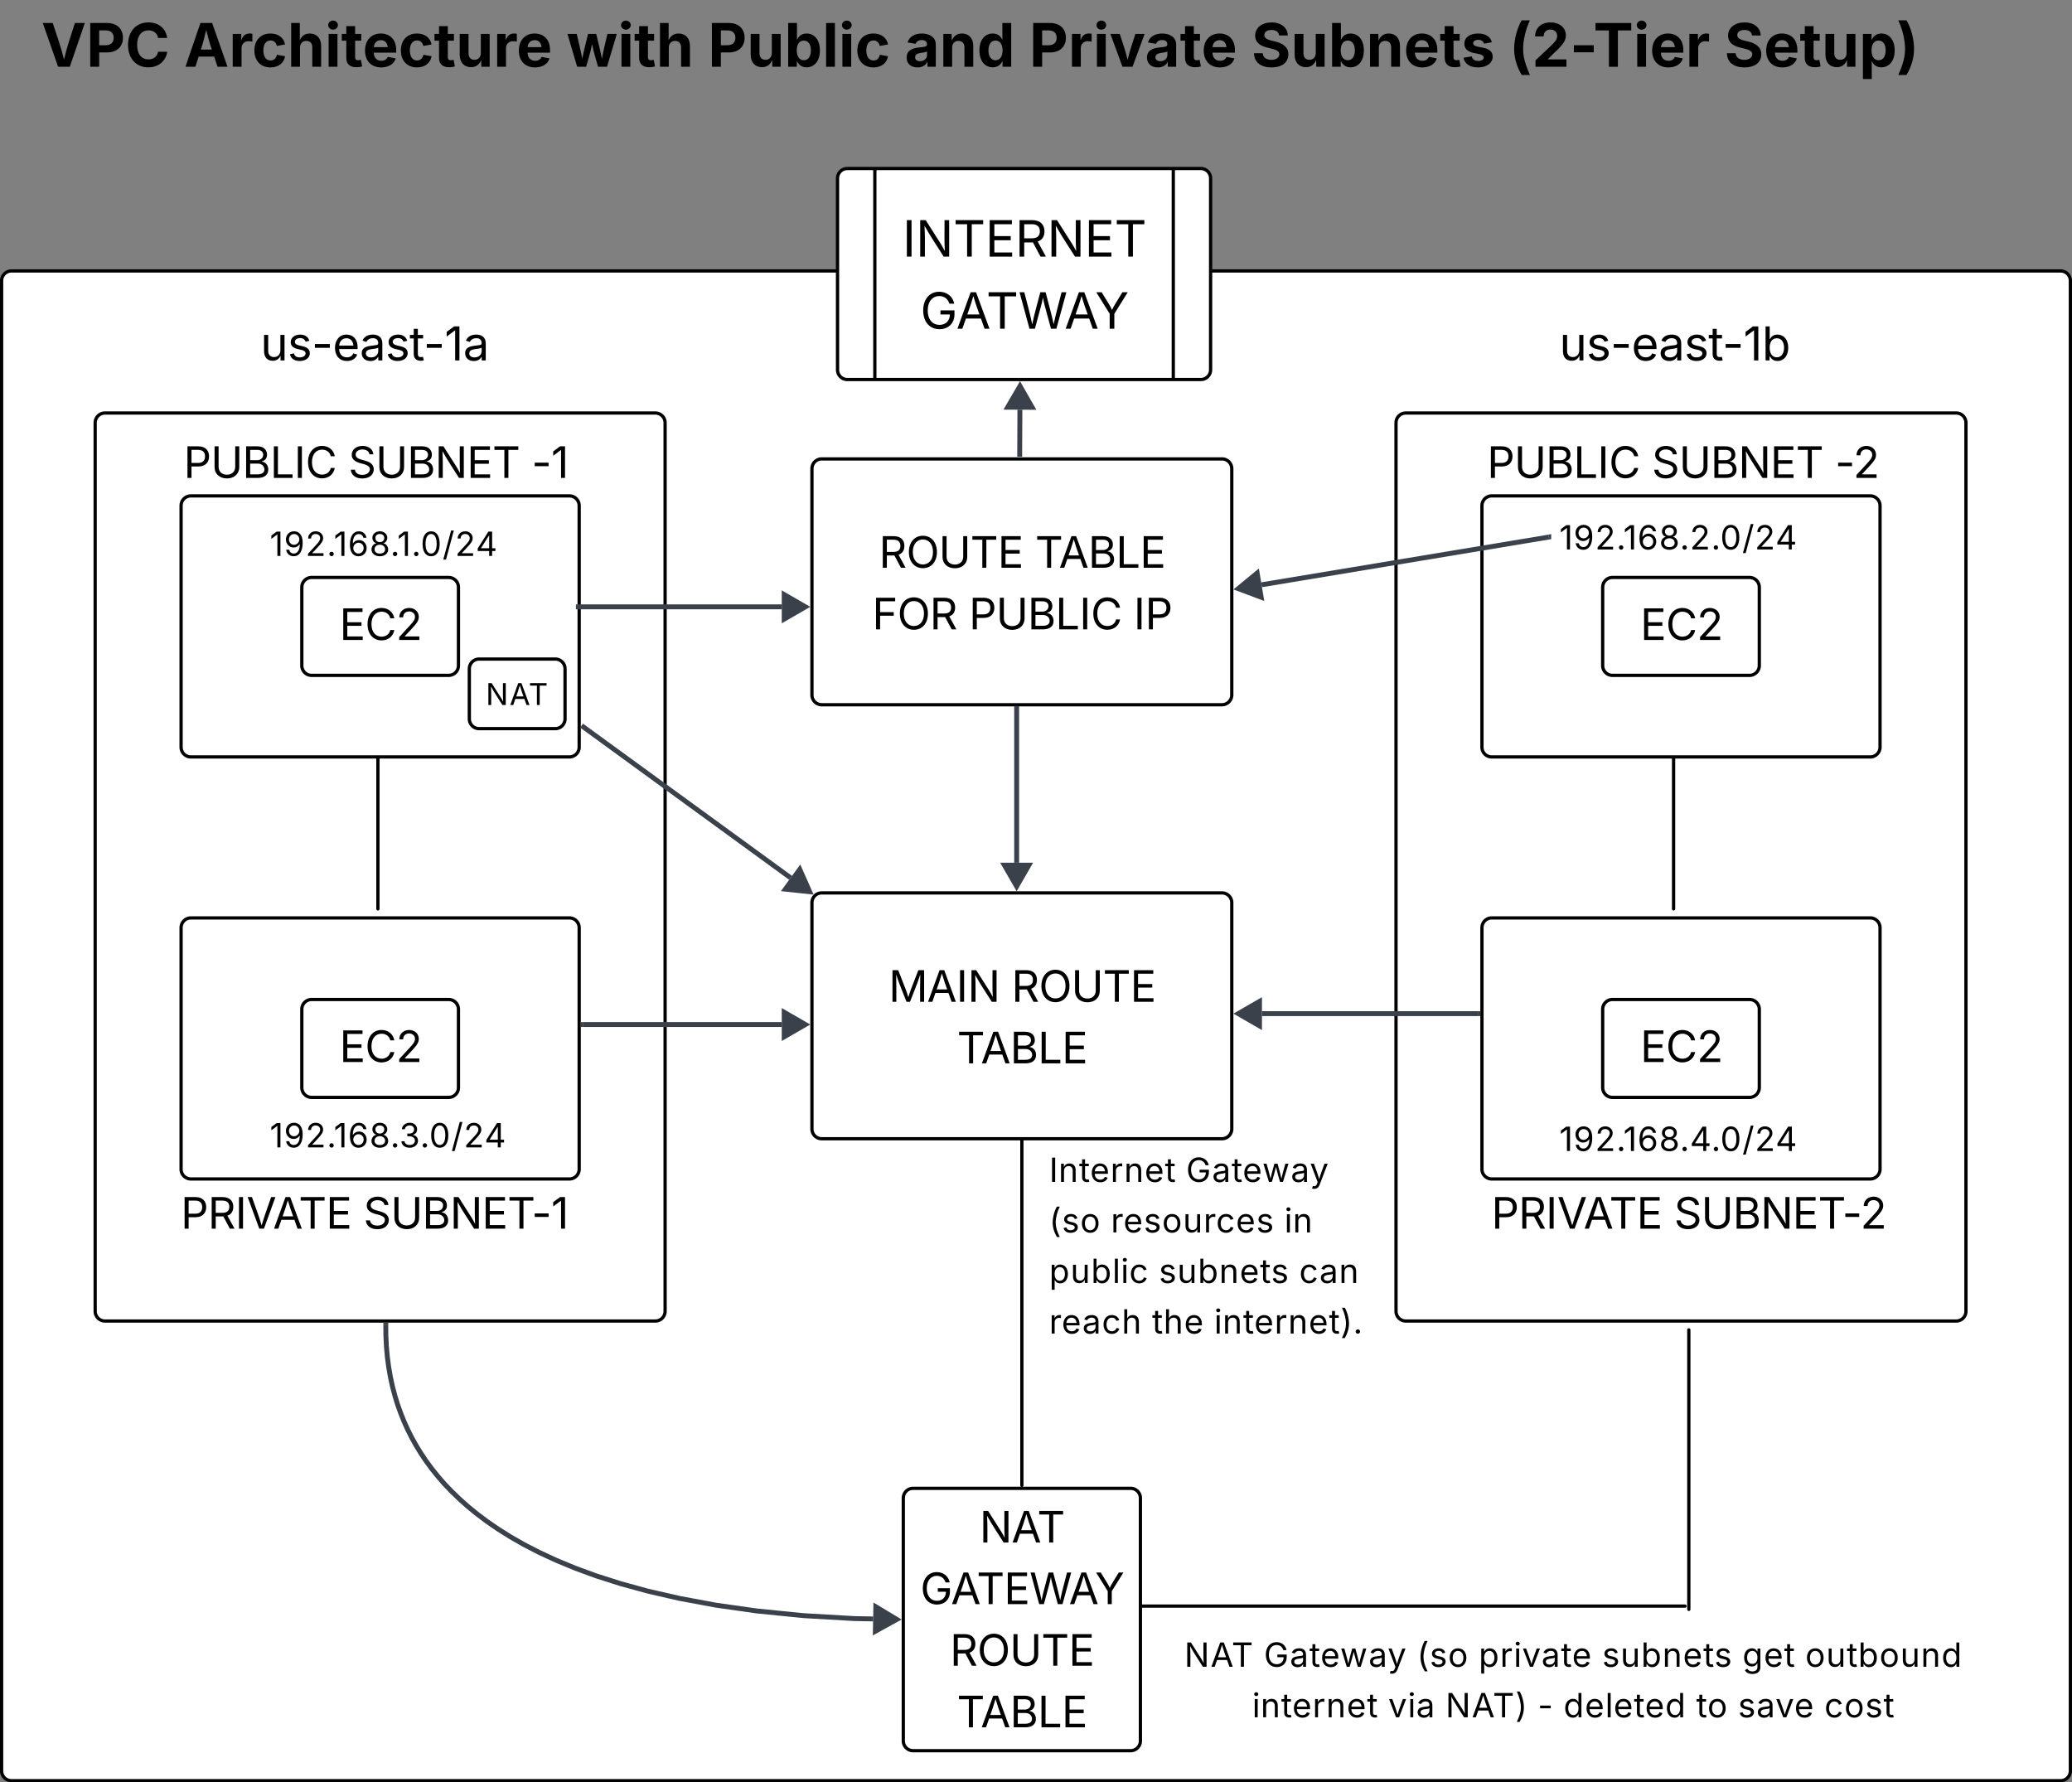 <svg xmlns="http://www.w3.org/2000/svg" xmlns:xlink="http://www.w3.org/1999/xlink" xmlns:lucid="lucid" width="1270" height="1092.4"><rect width="100%" height="100%" fill="#808080" stroke="none"/><g transform="translate(-223.533 10.066)" lucid:page-tab-id="0_0"><path d="M224.53 162a6 6 0 0 1 6-6h1256a6 6 0 0 1 6 6v913.33a6 6 0 0 1-6 6h-1256a6 6 0 0 1-6-6z" stroke="#000" stroke-width="2" fill="#fff"/><path d="M281.87 249.07a6 6 0 0 1 6-6H625.2a6 6 0 0 1 6 6V793.6a6 6 0 0 1-6 6H287.87a6 6 0 0 1-6-6zM1079.2 249.07a6 6 0 0 1 6-6h337.33a6 6 0 0 1 6 6V793.6a6 6 0 0 1-6 6H1085.2a6 6 0 0 1-6-6zM721.2 277.2a6 6 0 0 1 6-6h245.33a6 6 0 0 1 6 6v138.67a6 6 0 0 1-6 6H727.2a6 6 0 0 1-6-6z" stroke="#000" stroke-width="2" fill="#fff"/><use xlink:href="#a" transform="matrix(1,0,0,1,734.067,278.733) translate(28.231 59.188)"/><use xlink:href="#b" transform="matrix(1,0,0,1,734.067,278.733) translate(123.916 59.188)"/><use xlink:href="#c" transform="matrix(1,0,0,1,734.067,278.733) translate(24.092 96.938)"/><use xlink:href="#d" transform="matrix(1,0,0,1,734.067,278.733) translate(83.367 96.938)"/><use xlink:href="#e" transform="matrix(1,0,0,1,734.067,278.733) translate(184.32 96.938)"/><path d="M721.2 543.2a6 6 0 0 1 6-6h245.33a6 6 0 0 1 6 6v138.67a6 6 0 0 1-6 6H727.2a6 6 0 0 1-6-6z" stroke="#000" stroke-width="2" fill="#fff"/><use xlink:href="#f" transform="matrix(1,0,0,1,734.067,544.733) translate(34.16 59.188)"/><use xlink:href="#g" transform="matrix(1,0,0,1,734.067,544.733) translate(109.468 59.188)"/><use xlink:href="#h" transform="matrix(1,0,0,1,734.067,544.733) translate(76.073 96.938)"/><path d="M334.53 299.87a6 6 0 0 1 6-6h232a6 6 0 0 1 6 6v148a6 6 0 0 1-6 6h-232a6 6 0 0 1-6-6zM334.53 558.53a6 6 0 0 1 6-6h232a6 6 0 0 1 6 6v148a6 6 0 0 1-6 6h-232a6 6 0 0 1-6-6zM1131.87 299.87a6 6 0 0 1 6-6h232a6 6 0 0 1 6 6v148a6 6 0 0 1-6 6h-232a6 6 0 0 1-6-6zM1131.87 558.53a6 6 0 0 1 6-6h232a6 6 0 0 1 6 6v148a6 6 0 0 1-6 6h-232a6 6 0 0 1-6-6z" stroke="#000" stroke-width="2" fill="#fff"/><path d="M408.53 349.87a6 6 0 0 1 6-6h84a6 6 0 0 1 6 6v48a6 6 0 0 1-6 6h-84a6 6 0 0 1-6-6z" stroke="#000" stroke-width="2" fill="#fff"/><use xlink:href="#i" transform="matrix(1,0,0,1,413.333,346.867) translate(18.262 35.312)"/><path d="M408.53 608.53a6 6 0 0 1 6-6h84a6 6 0 0 1 6 6v48a6 6 0 0 1-6 6h-84a6 6 0 0 1-6-6z" stroke="#000" stroke-width="2" fill="#fff"/><use xlink:href="#i" transform="matrix(1,0,0,1,413.333,605.533) translate(18.262 35.312)"/><path d="M1205.87 349.87a6 6 0 0 1 6-6h84a6 6 0 0 1 6 6v48a6 6 0 0 1-6 6h-84a6 6 0 0 1-6-6z" stroke="#000" stroke-width="2" fill="#fff"/><use xlink:href="#i" transform="matrix(1,0,0,1,1210.667,346.867) translate(18.262 35.312)"/><path d="M1205.87 608.53a6 6 0 0 1 6-6h84a6 6 0 0 1 6 6v48a6 6 0 0 1-6 6h-84a6 6 0 0 1-6-6z" stroke="#000" stroke-width="2" fill="#fff"/><use xlink:href="#i" transform="matrix(1,0,0,1,1210.667,605.533) translate(18.262 35.312)"/><path d="M736.88 99.22a6 6 0 0 1 6-6h216.67a6 6 0 0 1 6 6v117.34a6 6 0 0 1-6 6H742.88a6 6 0 0 1-6-6z" stroke="#000" stroke-width="2" fill="#fff"/><path d="M759.75 93.22v129.34M942.68 93.22v129.34" stroke="#000" stroke-width="2" fill="none"/><use xlink:href="#j" transform="matrix(1,0,0,1,770.462,98.222) translate(6.227 48.973)"/><use xlink:href="#k" transform="matrix(1,0,0,1,770.462,98.222) translate(17.101 93.177)"/><path d="M331.1 258.4a6 6 0 0 1 6-6h233.85a6 6 0 0 1 6 6v29.47a6 6 0 0 1-6 6H337.1a6 6 0 0 1-6-6z" fill="none"/><use xlink:href="#l" transform="matrix(1,0,0,1,336.099,257.398) translate(0 25.458)"/><use xlink:href="#m" transform="matrix(1,0,0,1,336.099,257.398) translate(100.953 25.458)"/><use xlink:href="#n" transform="matrix(1,0,0,1,336.099,257.398) translate(213.307 25.458)"/><path d="M329.35 718.53a6 6 0 0 1 6-6h235.6a6 6 0 0 1 6 6V748a6 6 0 0 1-6 6h-235.6a6 6 0 0 1-6-6z" fill="none"/><use xlink:href="#o" transform="matrix(1,0,0,1,334.347,717.533) translate(0 25.458)"/><use xlink:href="#p" transform="matrix(1,0,0,1,334.347,717.533) translate(111.935 25.458)"/><path d="M1130.02 258.4a6 6 0 0 1 6-6h238.25a6 6 0 0 1 6 6v29.47a6 6 0 0 1-6 6h-238.25a6 6 0 0 1-6-6z" fill="none"/><use xlink:href="#l" transform="matrix(1,0,0,1,1135.016,257.398) translate(0 25.458)"/><use xlink:href="#m" transform="matrix(1,0,0,1,1135.016,257.398) translate(100.953 25.458)"/><use xlink:href="#q" transform="matrix(1,0,0,1,1135.016,257.398) translate(213.307 25.458)"/><path d="M1132.67 718.53a6 6 0 0 1 6-6h240a6 6 0 0 1 6 6V748a6 6 0 0 1-6 6h-240a6 6 0 0 1-6-6z" fill="none"/><use xlink:href="#o" transform="matrix(1,0,0,1,1137.669,717.533) translate(0 25.458)"/><use xlink:href="#r" transform="matrix(1,0,0,1,1137.669,717.533) translate(111.935 25.458)"/><path d="M581.03 617.87H702.7" stroke="#3a414a" stroke-width="3" fill="none"/><path d="M581.07 619.34h-1.54v-2.95h1.54z" stroke="#3a414a" stroke-width=".05" fill="#3a414a"/><path d="M717.2 617.87l-13 7.5v-15z" stroke="#3a414a" stroke-width="3" fill="#3a414a"/><path d="M578.03 361.87H702.7M578.07 361.87h-1.54" stroke="#3a414a" stroke-width="3" fill="none"/><path d="M717.2 361.87l-13 7.5v-15z" stroke="#3a414a" stroke-width="3" fill="#3a414a"/><path d="M1172.83 319.1L996.8 348.35" stroke="#3a414a" stroke-width="3" fill="none"/><path d="M1174.3 320.36l-1.26.2-.5-2.9 1.77-.3z" stroke="#3a414a" stroke-width=".05" fill="#3a414a"/><path d="M982.5 350.7l11.58-9.52 2.46 14.8z" stroke="#3a414a" stroke-width="3" fill="#3a414a"/><path d="M1129.37 611.2H997.02" stroke="#3a414a" stroke-width="3" fill="none"/><path d="M1130.87 612.67h-1.54v-2.94h1.54z" stroke="#3a414a" stroke-width=".05" fill="#3a414a"/><path d="M982.53 611.2l13-7.5v15z" stroke="#3a414a" stroke-width="3" fill="#3a414a"/><path d="M848.54 268.37l.12-27.32M848.54 268.33v1.54" stroke="#3a414a" stroke-width="3" fill="none"/><path d="M848.73 226.56l7.44 13.02-15-.07z" stroke="#3a414a" stroke-width="3" fill="#3a414a"/><path d="M511.2 399.87a6 6 0 0 1 6-6h46.67a6 6 0 0 1 6 6v30.66a6 6 0 0 1-6 6H517.2a6 6 0 0 1-6-6z" stroke="#000" stroke-width="2" fill="#fff"/><use xlink:href="#s" transform="matrix(1,0,0,1,514.133,396) translate(7.129 26.042)"/><path d="M455.17 454.87V547M1249.33 454.87V547" stroke="#000" stroke-width="2" stroke-linecap="round" fill="none"/><path d="M581.2 435.55l126.9 92.4M581.24 435.57l-1.24-.9" stroke="#3a414a" stroke-width="3" fill="none"/><path d="M719.82 536.48l-14.9-1.58 8.82-12.13z" stroke="#3a414a" stroke-width="3" fill="#3a414a"/><path d="M777.2 908.14a6 6 0 0 1 6-6h133.33a6 6 0 0 1 6 6v148.8a6 6 0 0 1-6 6H783.2a6 6 0 0 1-6-6z" stroke="#000" stroke-width="2" fill="#fff"/><use xlink:href="#t" transform="matrix(1,0,0,1,784.467,910.178) translate(39.449 25.188)"/><use xlink:href="#u" transform="matrix(1,0,0,1,784.467,910.178) translate(3.115 62.938)"/><use xlink:href="#g" transform="matrix(1,0,0,1,784.467,910.178) translate(21.314 100.689)"/><use xlink:href="#h" transform="matrix(1,0,0,1,784.467,910.178) translate(25.573 138.44)"/><path d="M460 802.1l.03 5.85.33 6.95.58 6.6.83 6.3 1.05 6.06 1.26 5.8 1.47 5.6 1.66 5.43 1.88 5.26 2.06 5.14 2.26 5.02 2.47 4.92 2.7 4.83 2.9 4.77 3.17 4.72 3.43 4.67 3.72 4.64 4 4.62 4.4 4.6 4.75 4.6 5.18 4.64 5.67 4.64 6.2 4.66 6.84 4.7 7.53 4.73 8.34 4.76 9.3 4.8 10.36 4.8 11.63 4.83 13.1 4.8 14.87 4.74 16.9 4.63 19.3 4.42 22.07 4.1 25.2 3.58 28.48 2.85 31.4 1.82 11.4.2" stroke="#3a414a" stroke-width="3" stroke-linejoin="round" fill="none"/><path d="M461.48 802.14h-2.95v-1.54h2.95z" stroke="#3a414a" stroke-width=".05" fill="#3a414a"/><path d="M773.2 982.48l-13.13 7.25.28-15z" stroke="#3a414a" stroke-width="3" fill="#3a414a"/><path d="M1258.67 805v171.33M923.53 974.33h332.8" stroke="#000" stroke-width="2" stroke-linecap="round" fill="none"/><path d="M846.67 424.17v94.54M846.67 424.2v-1.53" stroke="#3a414a" stroke-width="3" fill="none"/><path d="M846.67 533.2l-7.5-13h15z" stroke="#3a414a" stroke-width="3" fill="#3a414a"/><path d="M849.87 688.87v211.46" stroke="#000" stroke-width="2" stroke-linecap="round" fill="none"/><path d="M383.9 310.9a6 6 0 0 1 6-6h138.03a6 6 0 0 1 6 6v23.83a6 6 0 0 1-6 6H389.9a6 6 0 0 1-6-6z" fill="none"/><use xlink:href="#v" transform="matrix(1,0,0,1,388.892,309.912) translate(0 20.76)"/><path d="M383.9 673.42a6 6 0 0 1 6-6h143.33a6 6 0 0 1 6 6v23.83a6 6 0 0 1-6 6H389.9a6 6 0 0 1-6-6z" fill="none"/><g><use xlink:href="#w" transform="matrix(1,0,0,1,388.892,672.422) translate(0 20.76)"/></g><path d="M1174.3 306.95a6 6 0 0 1 6-6h144.23a6 6 0 0 1 6 6v23.83a6 6 0 0 1-6 6H1180.3a6 6 0 0 1-6-6z" fill="none"/><g><use xlink:href="#x" transform="matrix(1,0,0,1,1179.313,305.955) translate(0 20.76)"/></g><path d="M1174.3 675.62a6 6 0 0 1 6-6h144.28a6 6 0 0 1 6 6v23.83a6 6 0 0 1-6 6H1180.3a6 6 0 0 1-6-6z" fill="none"/><g><use xlink:href="#y" transform="matrix(1,0,0,1,1179.313,674.622) translate(0 20.76)"/></g><path d="M378.18 184.67a6 6 0 0 1 6-6H522.1a6 6 0 0 1 6 6v31.9a6 6 0 0 1-6 6H384.2a6 6 0 0 1-6-6z" fill="none"/><g><use xlink:href="#z" transform="matrix(1,0,0,1,383.184,183.667) translate(0 27.186)"/></g><path d="M1174.3 184.67a6 6 0 0 1 6-6h139.36a6 6 0 0 1 6 6v31.9a6 6 0 0 1-6 6H1180.3a6 6 0 0 1-6-6z" fill="none"/><g><use xlink:href="#A" transform="matrix(1,0,0,1,1179.313,183.667) translate(0 27.186)"/></g><path d="M929 991.74a6 6 0 0 1 6-6h505.57a6 6 0 0 1 6 6v54.8a6 6 0 0 1-6 6H935a6 6 0 0 1-6-6z" fill="none"/><g><use xlink:href="#B" transform="matrix(1,0,0,1,934,990.736) translate(15.443 20.773)"/><use xlink:href="#C" transform="matrix(1,0,0,1,934,990.736) translate(64.193 20.773)"/><use xlink:href="#D" transform="matrix(1,0,0,1,934,990.736) translate(158.026 20.773)"/><use xlink:href="#E" transform="matrix(1,0,0,1,934,990.736) translate(195.859 20.773)"/><use xlink:href="#F" transform="matrix(1,0,0,1,934,990.736) translate(271.526 20.773)"/><use xlink:href="#G" transform="matrix(1,0,0,1,934,990.736) translate(357.536 20.773)"/><use xlink:href="#H" transform="matrix(1,0,0,1,934,990.736) translate(396.036 20.773)"/><use xlink:href="#I" transform="matrix(1,0,0,1,934,990.736) translate(57.031 51.748)"/><use xlink:href="#J" transform="matrix(1,0,0,1,934,990.736) translate(140.396 51.748)"/><use xlink:href="#K" transform="matrix(1,0,0,1,934,990.736) translate(175.531 51.748)"/><use xlink:href="#L" transform="matrix(1,0,0,1,934,990.736) translate(232.063 51.748)"/><use xlink:href="#M" transform="matrix(1,0,0,1,934,990.736) translate(247.875 51.748)"/><use xlink:href="#N" transform="matrix(1,0,0,1,934,990.736) translate(329.25 51.748)"/><use xlink:href="#O" transform="matrix(1,0,0,1,934,990.736) translate(354.812 51.748)"/><use xlink:href="#P" transform="matrix(1,0,0,1,934,990.736) translate(407.75 51.748)"/></g><path d="M861.58 668.53a6 6 0 0 1 6-6h205.62a6 6 0 0 1 6 6v168.14a6 6 0 0 1-6 6H867.58a6 6 0 0 1-6-6z" fill="none"/><g><use xlink:href="#Q" transform="matrix(1,0,0,1,866.583,667.533) translate(0 46.798)"/><use xlink:href="#R" transform="matrix(1,0,0,1,866.583,667.533) translate(83.927 46.798)"/><use xlink:href="#D" transform="matrix(1,0,0,1,866.583,667.533) translate(0 77.773)"/><use xlink:href="#S" transform="matrix(1,0,0,1,866.583,667.533) translate(37.833 77.773)"/><use xlink:href="#T" transform="matrix(1,0,0,1,866.583,667.533) translate(144.177 77.773)"/><use xlink:href="#U" transform="matrix(1,0,0,1,866.583,667.533) translate(0 108.748)"/><use xlink:href="#F" transform="matrix(1,0,0,1,866.583,667.533) translate(67.26 108.748)"/><use xlink:href="#V" transform="matrix(1,0,0,1,866.583,667.533) translate(153.271 108.748)"/><use xlink:href="#W" transform="matrix(1,0,0,1,866.583,667.533) translate(0 139.723)"/><use xlink:href="#X" transform="matrix(1,0,0,1,866.583,667.533) translate(63.104 139.723)"/><use xlink:href="#Y" transform="matrix(1,0,0,1,866.583,667.533) translate(101.135 139.723)"/></g><path d="M243.87-4.07a6 6 0 0 1 6-6h1200a6 6 0 0 1 6 6v42.65a6 6 0 0 1-6 6h-1200a6 6 0 0 1-6-6z" fill="none"/><g><use xlink:href="#Z" transform="matrix(1,0,0,1,248.867,-5.066) translate(0 35.919)"/><use xlink:href="#aa" transform="matrix(1,0,0,1,248.867,-5.066) translate(87.467 35.919)"/><use xlink:href="#ab" transform="matrix(1,0,0,1,248.867,-5.066) translate(321.931 35.919)"/><use xlink:href="#ac" transform="matrix(1,0,0,1,248.867,-5.066) translate(408.588 35.919)"/><use xlink:href="#ad" transform="matrix(1,0,0,1,248.867,-5.066) translate(529.143 35.919)"/><use xlink:href="#ae" transform="matrix(1,0,0,1,248.867,-5.066) translate(605.515 35.919)"/><use xlink:href="#af" transform="matrix(1,0,0,1,248.867,-5.066) translate(741.74 35.919)"/><use xlink:href="#ag" transform="matrix(1,0,0,1,248.867,-5.066) translate(899.689 35.919)"/><use xlink:href="#ah" transform="matrix(1,0,0,1,248.867,-5.066) translate(1031.61 35.919)"/></g><defs><path d="M180 0v-1490h510c348 0 508 194 508 460 0 198-88 351-276 417L1256 0h-220L726-579c-117 2-238 0-356 1V0H180zm190-747h312c235 0 327-108 327-283 0-177-92-293-329-293H370v576" id="ai"/><path d="M784 20c-382 0-662-292-662-764 0-473 280-766 662-766s660 293 660 766c0 472-278 764-660 764zm0-176c266 0 475-207 475-588 0-383-209-590-475-590-268 0-477 208-477 590 0 380 209 588 477 588" id="aj"/><path d="M763 24c-353 0-583-224-583-531v-983h190v968c0 214 149 370 393 370 243 0 391-156 391-370v-968h190v983c0 307-230 531-581 531" id="ak"/><path d="M98-1322v-168h1126v168H757V0H567v-1322H98" id="al"/><path d="M180 0v-1490h908v168H370v486h669v168H370v500h727V0H180" id="am"/><g id="a"><use transform="matrix(0.013,0,0,0.013,0,0)" xlink:href="#ai"/><use transform="matrix(0.013,0,0,0.013,16.732,0)" xlink:href="#aj"/><use transform="matrix(0.013,0,0,0.013,36.613,0)" xlink:href="#ak"/><use transform="matrix(0.013,0,0,0.013,55.961,0)" xlink:href="#al"/><use transform="matrix(0.013,0,0,0.013,72.744,0)" xlink:href="#am"/></g><path d="M52 0l541-1490h220L1361 0h-200l-149-416H398L254 0H52zm404-582h497c-103-290-145-390-251-756-108 377-145 460-246 756" id="an"/><path d="M180 0v-1490h528c311 0 458 177 458 395 0 191-114 278-244 313v14c139 9 302 137 302 371 0 225-148 397-499 397H180zm190-168h350c232 0 321-102 321-231 0-149-120-277-311-277H370v508zm0-668h328c160 0 286-101 286-255 0-129-87-231-280-231H370v486" id="ao"/><path d="M180 0v-1490h190v1322h690V0H180" id="ap"/><g id="b"><use transform="matrix(0.013,0,0,0.013,0,0)" xlink:href="#al"/><use transform="matrix(0.013,0,0,0.013,14.574,0)" xlink:href="#an"/><use transform="matrix(0.013,0,0,0.013,32.513,0)" xlink:href="#ao"/><use transform="matrix(0.013,0,0,0.013,49.524,0)" xlink:href="#ap"/><use transform="matrix(0.013,0,0,0.013,64.226,0)" xlink:href="#am"/></g><path d="M180 0v-1490h901v168H370v510h643v168H370V0H180" id="aq"/><g id="c"><use transform="matrix(0.013,0,0,0.013,0,0)" xlink:href="#aq"/><use transform="matrix(0.013,0,0,0.013,15.349,0)" xlink:href="#aj"/><use transform="matrix(0.013,0,0,0.013,35.229,0)" xlink:href="#ai"/></g><path d="M180 0v-1490h510c348 0 508 209 508 474 0 266-160 477-507 477H370V0H180zm190-706h312c236 0 327-133 327-310 0-176-91-307-329-307H370v617" id="ar"/><path d="M370-1490V0H180v-1490h190" id="as"/><path d="M783 20c-382 0-661-292-661-764 0-473 279-766 661-766 302 0 548 182 601 489h-190c-42-204-217-313-411-313-268 0-476 208-476 590 0 381 209 588 476 588 195 0 369-110 411-313h190c-52 303-296 489-601 489" id="at"/><g id="d"><use transform="matrix(0.013,0,0,0.013,0,0)" xlink:href="#ar"/><use transform="matrix(0.013,0,0,0.013,16.605,0)" xlink:href="#ak"/><use transform="matrix(0.013,0,0,0.013,35.953,0)" xlink:href="#ao"/><use transform="matrix(0.013,0,0,0.013,52.965,0)" xlink:href="#ap"/><use transform="matrix(0.013,0,0,0.013,67.666,0)" xlink:href="#as"/><use transform="matrix(0.013,0,0,0.013,74.648,0)" xlink:href="#at"/></g><g id="e"><use transform="matrix(0.013,0,0,0.013,0,0)" xlink:href="#as"/><use transform="matrix(0.013,0,0,0.013,6.982,0)" xlink:href="#ar"/></g><path d="M180 0v-1490h270l367 940c28 72 75 218 110 339 35-117 81-264 110-339l362-940h271V0h-187c2-448-5-837 7-1287-157 497-311 829-483 1287H842C666-458 514-784 354-1284c12 438 5 843 7 1284H180" id="au"/><path d="M180 0v-1490h224l606 953c40 63 108 177 176 312-27-437-7-821-13-1265h190V0h-226C860-448 622-778 356-1262c27 476 11 792 15 1262H180" id="av"/><g id="f"><use transform="matrix(0.013,0,0,0.013,0,0)" xlink:href="#au"/><use transform="matrix(0.013,0,0,0.013,23.486,0)" xlink:href="#an"/><use transform="matrix(0.013,0,0,0.013,41.425,0)" xlink:href="#as"/><use transform="matrix(0.013,0,0,0.013,48.407,0)" xlink:href="#av"/></g><g id="g"><use transform="matrix(0.013,0,0,0.013,0,0)" xlink:href="#ai"/><use transform="matrix(0.013,0,0,0.013,16.732,0)" xlink:href="#aj"/><use transform="matrix(0.013,0,0,0.013,36.613,0)" xlink:href="#ak"/><use transform="matrix(0.013,0,0,0.013,55.961,0)" xlink:href="#al"/><use transform="matrix(0.013,0,0,0.013,72.744,0)" xlink:href="#am"/></g><g id="h"><use transform="matrix(0.013,0,0,0.013,0,0)" xlink:href="#al"/><use transform="matrix(0.013,0,0,0.013,14.574,0)" xlink:href="#an"/><use transform="matrix(0.013,0,0,0.013,32.513,0)" xlink:href="#ao"/><use transform="matrix(0.013,0,0,0.013,49.524,0)" xlink:href="#ap"/><use transform="matrix(0.013,0,0,0.013,64.226,0)" xlink:href="#am"/></g><path d="M154 0v-137l495-537c165-179 249-281 249-418 0-156-121-253-280-253-170 0-278 110-278 278H158c0-264 200-443 465-443 266 0 455 183 455 416 0 161-73 288-336 568L416-179v12h687V0H154" id="aw"/><g id="i"><use transform="matrix(0.013,0,0,0.013,0,0)" xlink:href="#am"/><use transform="matrix(0.013,0,0,0.013,15.628,0)" xlink:href="#at"/><use transform="matrix(0.013,0,0,0.013,34.62,0)" xlink:href="#aw"/></g><g id="j"><use transform="matrix(0.015,0,0,0.015,0,0)" xlink:href="#as"/><use transform="matrix(0.015,0,0,0.015,8.176,0)" xlink:href="#av"/><use transform="matrix(0.015,0,0,0.015,31.113,0)" xlink:href="#al"/><use transform="matrix(0.015,0,0,0.015,50.766,0)" xlink:href="#am"/><use transform="matrix(0.015,0,0,0.015,69.065,0)" xlink:href="#ai"/><use transform="matrix(0.015,0,0,0.015,88.658,0)" xlink:href="#av"/><use transform="matrix(0.015,0,0,0.015,111.595,0)" xlink:href="#am"/><use transform="matrix(0.015,0,0,0.015,129.894,0)" xlink:href="#al"/></g><path d="M789 20c-398 0-667-293-667-764 0-473 273-766 655-766 315 0 558 198 612 487h-196c-61-191-204-311-415-311-262 0-471 207-471 590 0 380 208 588 482 588 249 0 420-165 425-427H828v-166h572v163c0 370-256 606-611 606" id="ax"/><path d="M458 0L52-1490h194c108 439 233 855 324 1313 92-459 221-873 331-1313h216c110 438 234 854 330 1307 92-455 216-869 323-1307h196L1558 0h-221l-256-944c-26-95-50-200-73-331-22 122-44 223-73 331L680 0H458" id="ay"/><path d="M600 0v-610L52-1490h220l295 481c50 82 90 150 130 243 40-96 80-164 128-243l294-481h219L790-610V0H600" id="az"/><g id="k"><use transform="matrix(0.015,0,0,0.015,0,0)" xlink:href="#ax"/><use transform="matrix(0.015,0,0,0.015,22.031,0)" xlink:href="#an"/><use transform="matrix(0.015,0,0,0.015,40.449,0)" xlink:href="#al"/><use transform="matrix(0.015,0,0,0.015,60.101,0)" xlink:href="#ay"/><use transform="matrix(0.015,0,0,0.015,88.375,0)" xlink:href="#an"/><use transform="matrix(0.015,0,0,0.015,107.135,0)" xlink:href="#az"/></g><g id="l"><use transform="matrix(0.013,0,0,0.013,0,0)" xlink:href="#ar"/><use transform="matrix(0.013,0,0,0.013,16.605,0)" xlink:href="#ak"/><use transform="matrix(0.013,0,0,0.013,35.953,0)" xlink:href="#ao"/><use transform="matrix(0.013,0,0,0.013,52.965,0)" xlink:href="#ap"/><use transform="matrix(0.013,0,0,0.013,67.666,0)" xlink:href="#as"/><use transform="matrix(0.013,0,0,0.013,74.648,0)" xlink:href="#at"/></g><path d="M657 26c-323 0-524-166-541-416h195c15 169 171 246 346 246 202 0 356-106 356-265 5-203-294-238-475-293-239-73-380-191-380-389 0-252 224-419 512-419 294 0 499 171 508 396H992c-17-145-151-228-328-228-193 0-321 102-321 242 0 156 175 211 284 241l149 41c160 44 422 134 422 412 0 244-197 432-541 432" id="aA"/><g id="m"><use transform="matrix(0.013,0,0,0.013,0,0)" xlink:href="#aA"/><use transform="matrix(0.013,0,0,0.013,16.682,0)" xlink:href="#ak"/><use transform="matrix(0.013,0,0,0.013,36.029,0)" xlink:href="#ao"/><use transform="matrix(0.013,0,0,0.013,53.041,0)" xlink:href="#av"/><use transform="matrix(0.013,0,0,0.013,72.63,0)" xlink:href="#am"/><use transform="matrix(0.013,0,0,0.013,88.258,0)" xlink:href="#al"/></g><path d="M798-719v166H144v-166h654" id="aB"/><path d="M653-1490V0H466v-1314h-10L96-1047v-204l324-239h233" id="aC"/><g id="n"><use transform="matrix(0.013,0,0,0.013,0,0)" xlink:href="#aB"/><use transform="matrix(0.013,0,0,0.013,11.959,0)" xlink:href="#aC"/></g><path d="M600 0L52-1490h200c166 485 304 806 458 1336 156-533 285-846 449-1336h202L819 0H600" id="aD"/><g id="o"><use transform="matrix(0.013,0,0,0.013,0,0)" xlink:href="#ar"/><use transform="matrix(0.013,0,0,0.013,16.605,0)" xlink:href="#ai"/><use transform="matrix(0.013,0,0,0.013,33.338,0)" xlink:href="#as"/><use transform="matrix(0.013,0,0,0.013,40.32,0)" xlink:href="#aD"/><use transform="matrix(0.013,0,0,0.013,56.481,0)" xlink:href="#an"/><use transform="matrix(0.013,0,0,0.013,72.211,0)" xlink:href="#al"/><use transform="matrix(0.013,0,0,0.013,88.994,0)" xlink:href="#am"/></g><g id="p"><use transform="matrix(0.013,0,0,0.013,0,0)" xlink:href="#aA"/><use transform="matrix(0.013,0,0,0.013,16.682,0)" xlink:href="#ak"/><use transform="matrix(0.013,0,0,0.013,36.029,0)" xlink:href="#ao"/><use transform="matrix(0.013,0,0,0.013,53.041,0)" xlink:href="#av"/><use transform="matrix(0.013,0,0,0.013,72.63,0)" xlink:href="#am"/><use transform="matrix(0.013,0,0,0.013,88.258,0)" xlink:href="#al"/><use transform="matrix(0.013,0,0,0.013,103.124,0)" xlink:href="#aB"/><use transform="matrix(0.013,0,0,0.013,115.083,0)" xlink:href="#aC"/></g><g id="q"><use transform="matrix(0.013,0,0,0.013,0,0)" xlink:href="#aB"/><use transform="matrix(0.013,0,0,0.013,11.083,0)" xlink:href="#aw"/></g><g id="r"><use transform="matrix(0.013,0,0,0.013,0,0)" xlink:href="#aA"/><use transform="matrix(0.013,0,0,0.013,16.682,0)" xlink:href="#ak"/><use transform="matrix(0.013,0,0,0.013,36.029,0)" xlink:href="#ao"/><use transform="matrix(0.013,0,0,0.013,53.041,0)" xlink:href="#av"/><use transform="matrix(0.013,0,0,0.013,72.63,0)" xlink:href="#am"/><use transform="matrix(0.013,0,0,0.013,88.258,0)" xlink:href="#al"/><use transform="matrix(0.013,0,0,0.013,103.124,0)" xlink:href="#aB"/><use transform="matrix(0.013,0,0,0.013,114.207,0)" xlink:href="#aw"/></g><g id="s"><use transform="matrix(0.009,0,0,0.009,0,0)" xlink:href="#av"/><use transform="matrix(0.009,0,0,0.009,14.566,0)" xlink:href="#an"/><use transform="matrix(0.009,0,0,0.009,26.262,0)" xlink:href="#al"/></g><g id="t"><use transform="matrix(0.013,0,0,0.013,0,0)" xlink:href="#av"/><use transform="matrix(0.013,0,0,0.013,19.589,0)" xlink:href="#an"/><use transform="matrix(0.013,0,0,0.013,35.318,0)" xlink:href="#al"/></g><g id="u"><use transform="matrix(0.013,0,0,0.013,0,0)" xlink:href="#ax"/><use transform="matrix(0.013,0,0,0.013,18.814,0)" xlink:href="#an"/><use transform="matrix(0.013,0,0,0.013,34.544,0)" xlink:href="#al"/><use transform="matrix(0.013,0,0,0.013,51.327,0)" xlink:href="#am"/><use transform="matrix(0.013,0,0,0.013,66.955,0)" xlink:href="#ay"/><use transform="matrix(0.013,0,0,0.013,91.102,0)" xlink:href="#an"/><use transform="matrix(0.013,0,0,0.013,107.123,0)" xlink:href="#az"/></g><path d="M603 20c-253 0-434-161-469-399h188c31 132 124 231 281 231 227 0 367-207 367-568h-12c-80 122-211 199-367 199-257 0-469-206-469-493 0-278 200-505 506-500 245 4 520 158 520 706 0 527-208 824-545 824zm16-703c181 0 324-157 324-332 0-171-135-328-318-328-180 0-317 148-317 332 0 183 131 328 311 328" id="aE"/><path d="M295 13c-75 0-135-60-135-135s60-135 135-135 135 60 135 135S370 13 295 13" id="aF"/><path d="M646 20c-249 0-524-159-524-708 0-524 209-822 547-822 250 0 431 161 467 395H950c-33-129-126-227-281-227-229 0-367 208-367 566h12c80-124 212-198 367-198 255 0 467 205 467 493 0 278-198 501-502 501zm0-167c179 0 318-148 318-334 0-182-133-328-313-328-181 0-322 156-322 330 0 176 134 332 317 332" id="aG"/><path d="M633 20c-303 0-511-173-511-416 0-188 124-348 291-378v-8c-145-37-237-174-237-332 0-227 192-396 457-396 261 0 456 169 456 396 0 158-94 295-235 332v8c162 30 291 190 291 378 0 243-212 416-512 416zm0-165c197 0 322-103 322-261 0-165-138-283-322-283-188 0-324 118-324 283 0 158 123 261 324 261zm0-703c157 0 272-101 272-252 0-149-110-246-272-246-165 0-273 97-273 246 0 151 112 252 273 252" id="aH"/><path d="M646 20c-332 0-524-278-524-764 0-483 194-766 524-766s524 283 524 766c0 485-191 764-524 764zm0-166c218 0 341-220 341-598 0-380-123-601-341-601s-341 222-341 601c0 378 123 598 341 598" id="aI"/><path d="M692-1560L212 224H46l480-1784h166" id="aJ"/><path d="M120-303v-155l652-1032h231v1020h202v167h-202V0H821v-303H120zm702-167v-782h-12L323-482v12h499" id="aK"/><g id="v"><use transform="matrix(0.01,0,0,0.01,0,0)" xlink:href="#aC"/><use transform="matrix(0.01,0,0,0.01,8.677,0)" xlink:href="#aE"/><use transform="matrix(0.01,0,0,0.01,21.906,0)" xlink:href="#aw"/><use transform="matrix(0.01,0,0,0.01,34.917,0)" xlink:href="#aF"/><use transform="matrix(0.01,0,0,0.01,39.219,0)" xlink:href="#aC"/><use transform="matrix(0.01,0,0,0.01,47.896,0)" xlink:href="#aG"/><use transform="matrix(0.01,0,0,0.01,61.125,0)" xlink:href="#aH"/><use transform="matrix(0.01,0,0,0.01,73.844,0)" xlink:href="#aF"/><use transform="matrix(0.01,0,0,0.01,78.146,0)" xlink:href="#aC"/><use transform="matrix(0.01,0,0,0.01,86.823,0)" xlink:href="#aF"/><use transform="matrix(0.01,0,0,0.01,92.427,0)" xlink:href="#aI"/><use transform="matrix(0.01,0,0,0.01,105.885,0)" xlink:href="#aJ"/><use transform="matrix(0.01,0,0,0.01,113.573,0)" xlink:href="#aw"/><use transform="matrix(0.01,0,0,0.01,126.25,0)" xlink:href="#aK"/></g><path d="M635 20c-292 0-500-160-510-396h192c11 142 145 229 315 229 187 0 323-105 323-260 0-161-125-274-346-274H488v-165h121c174 0 294-100 294-254 0-148-104-245-266-245-152 0-291 85-297 230H157c8-234 222-395 484-395 278 0 448 188 448 400 0 168-95 291-247 336v12c190 31 301 169 301 357 0 244-216 425-508 425" id="aL"/><g id="w"><use transform="matrix(0.01,0,0,0.01,0,0)" xlink:href="#aC"/><use transform="matrix(0.01,0,0,0.01,8.677,0)" xlink:href="#aE"/><use transform="matrix(0.01,0,0,0.01,21.906,0)" xlink:href="#aw"/><use transform="matrix(0.01,0,0,0.01,34.917,0)" xlink:href="#aF"/><use transform="matrix(0.01,0,0,0.01,39.219,0)" xlink:href="#aC"/><use transform="matrix(0.01,0,0,0.01,47.896,0)" xlink:href="#aG"/><use transform="matrix(0.01,0,0,0.01,61.125,0)" xlink:href="#aH"/><use transform="matrix(0.01,0,0,0.01,73.844,0)" xlink:href="#aF"/><use transform="matrix(0.01,0,0,0.01,79.417,0)" xlink:href="#aL"/><use transform="matrix(0.01,0,0,0.01,92.115,0)" xlink:href="#aF"/><use transform="matrix(0.01,0,0,0.01,97.719,0)" xlink:href="#aI"/><use transform="matrix(0.01,0,0,0.01,111.177,0)" xlink:href="#aJ"/><use transform="matrix(0.01,0,0,0.01,118.865,0)" xlink:href="#aw"/><use transform="matrix(0.01,0,0,0.01,131.542,0)" xlink:href="#aK"/></g><g id="x"><use transform="matrix(0.01,0,0,0.01,0,0)" xlink:href="#aC"/><use transform="matrix(0.01,0,0,0.01,8.677,0)" xlink:href="#aE"/><use transform="matrix(0.01,0,0,0.01,21.906,0)" xlink:href="#aw"/><use transform="matrix(0.01,0,0,0.01,34.917,0)" xlink:href="#aF"/><use transform="matrix(0.01,0,0,0.01,39.219,0)" xlink:href="#aC"/><use transform="matrix(0.01,0,0,0.01,47.896,0)" xlink:href="#aG"/><use transform="matrix(0.01,0,0,0.01,61.125,0)" xlink:href="#aH"/><use transform="matrix(0.01,0,0,0.01,73.844,0)" xlink:href="#aF"/><use transform="matrix(0.01,0,0,0.01,79.99,0)" xlink:href="#aw"/><use transform="matrix(0.01,0,0,0.01,93,0)" xlink:href="#aF"/><use transform="matrix(0.01,0,0,0.01,98.604,0)" xlink:href="#aI"/><use transform="matrix(0.01,0,0,0.01,112.062,0)" xlink:href="#aJ"/><use transform="matrix(0.01,0,0,0.01,119.75,0)" xlink:href="#aw"/><use transform="matrix(0.01,0,0,0.01,132.427,0)" xlink:href="#aK"/></g><g id="y"><use transform="matrix(0.01,0,0,0.01,0,0)" xlink:href="#aC"/><use transform="matrix(0.01,0,0,0.01,8.677,0)" xlink:href="#aE"/><use transform="matrix(0.01,0,0,0.01,21.906,0)" xlink:href="#aw"/><use transform="matrix(0.01,0,0,0.01,34.917,0)" xlink:href="#aF"/><use transform="matrix(0.01,0,0,0.01,39.219,0)" xlink:href="#aC"/><use transform="matrix(0.01,0,0,0.01,47.896,0)" xlink:href="#aG"/><use transform="matrix(0.01,0,0,0.01,61.125,0)" xlink:href="#aH"/><use transform="matrix(0.01,0,0,0.01,73.844,0)" xlink:href="#aF"/><use transform="matrix(0.01,0,0,0.01,79.99,0)" xlink:href="#aK"/><use transform="matrix(0.01,0,0,0.01,93.052,0)" xlink:href="#aF"/><use transform="matrix(0.01,0,0,0.01,98.656,0)" xlink:href="#aI"/><use transform="matrix(0.01,0,0,0.01,112.115,0)" xlink:href="#aJ"/><use transform="matrix(0.01,0,0,0.01,119.802,0)" xlink:href="#aw"/><use transform="matrix(0.01,0,0,0.01,132.479,0)" xlink:href="#aK"/></g><path d="M537 14c-226 0-379-139-379-422v-710h180v695c0 172 97 275 253 275 160 0 281-109 281-300v-670h181V0H879v-209C806-46 684 14 537 14" id="aM"/><path d="M538 24C308 24 148-78 108-271l171-41c32 123 123 178 257 178 156 0 256-77 256-169 0-77-54-128-164-154l-186-44c-203-48-300-148-300-305 0-192 176-326 414-326 230 0 351 112 402 269l-163 42c-31-80-94-158-238-158-133 0-233 69-233 162 0 83 57 129 188 160l169 40c203 48 298 149 298 302 0 196-179 339-441 339" id="aN"/><path d="M628 24c-324 0-524-230-524-574 0-343 198-582 503-582 237 0 487 146 487 559v75H286c9 234 145 362 343 362 132 0 231-58 273-172l174 48C1024-91 857 24 628 24zM287-650h624c-17-190-120-322-304-322-192 0-309 151-320 322" id="aO"/><path d="M471 26C259 26 90-98 90-318c0-256 228-303 435-329 202-27 287-16 287-108 0-139-79-219-234-219-161 0-248 86-283 164l-173-57c86-203 278-265 451-265 150 0 419 46 419 395V0H815v-152h-12C765-73 660 26 471 26zm31-159c199 0 310-134 310-271v-155c-30 35-226 55-295 64-131 17-246 59-246 186 0 116 97 176 231 176" id="aP"/><path d="M598-1118v154H368v674c0 100 37 144 132 144 23 0 62-6 92-12L629-6c-37 13-88 20-134 20-193 0-307-107-307-290v-688H20v-154h168v-266h180v266h230" id="aQ"/><g id="z"><use transform="matrix(0.014,0,0,0.014,0,0)" xlink:href="#aM"/><use transform="matrix(0.014,0,0,0.014,16.557,0)" xlink:href="#aN"/><use transform="matrix(0.014,0,0,0.014,31.336,0)" xlink:href="#aB"/><use transform="matrix(0.014,0,0,0.014,44.215,0)" xlink:href="#aO"/><use transform="matrix(0.014,0,0,0.014,60.812,0)" xlink:href="#aP"/><use transform="matrix(0.014,0,0,0.014,76.535,0)" xlink:href="#aN"/><use transform="matrix(0.014,0,0,0.014,91.314,0)" xlink:href="#aQ"/><use transform="matrix(0.014,0,0,0.014,99.928,0)" xlink:href="#aB"/><use transform="matrix(0.014,0,0,0.014,112.807,0)" xlink:href="#aC"/><use transform="matrix(0.014,0,0,0.014,124.195,0)" xlink:href="#aP"/></g><path d="M677 24c-213 0-288-135-325-197h-20V0H158v-1490h180v551h14c37-59 106-193 324-193 279 0 474 222 474 576 0 356-194 580-473 580zm-27-161c209 0 317-186 317-421 0-232-105-413-317-413-206 0-314 166-314 413 0 249 111 421 314 421" id="aR"/><g id="A"><use transform="matrix(0.014,0,0,0.014,0,0)" xlink:href="#aM"/><use transform="matrix(0.014,0,0,0.014,16.557,0)" xlink:href="#aN"/><use transform="matrix(0.014,0,0,0.014,31.336,0)" xlink:href="#aB"/><use transform="matrix(0.014,0,0,0.014,44.215,0)" xlink:href="#aO"/><use transform="matrix(0.014,0,0,0.014,60.812,0)" xlink:href="#aP"/><use transform="matrix(0.014,0,0,0.014,76.535,0)" xlink:href="#aN"/><use transform="matrix(0.014,0,0,0.014,91.314,0)" xlink:href="#aQ"/><use transform="matrix(0.014,0,0,0.014,99.928,0)" xlink:href="#aB"/><use transform="matrix(0.014,0,0,0.014,112.807,0)" xlink:href="#aC"/><use transform="matrix(0.014,0,0,0.014,124.195,0)" xlink:href="#aR"/></g><g id="B"><use transform="matrix(0.01,0,0,0.01,0,0)" xlink:href="#av"/><use transform="matrix(0.01,0,0,0.01,16.073,0)" xlink:href="#an"/><use transform="matrix(0.01,0,0,0.01,28.979,0)" xlink:href="#al"/></g><path d="M409 0L70-1118h191c89 329 165 560 243 925 75-353 154-601 240-925h192c85 325 161 564 235 922 77-354 157-598 244-922h191L1267 0h-179c-86-307-176-590-250-913C763-588 675-308 588 0H409" id="aS"/><path d="M140 405l46-156c120 36 205 19 263-150l32-93L54-1118h197c107 313 237 620 324 950 87-331 219-637 326-950h196L606 167c-68 178-176 259-334 259-64 0-113-12-132-21" id="aT"/><g id="C"><use transform="matrix(0.01,0,0,0.01,0,0)" xlink:href="#ax"/><use transform="matrix(0.01,0,0,0.01,15.917,0)" xlink:href="#aP"/><use transform="matrix(0.01,0,0,0.01,27.896,0)" xlink:href="#aQ"/><use transform="matrix(0.01,0,0,0.01,34.667,0)" xlink:href="#aO"/><use transform="matrix(0.01,0,0,0.01,46.719,0)" xlink:href="#aS"/><use transform="matrix(0.01,0,0,0.01,64.177,0)" xlink:href="#aP"/><use transform="matrix(0.01,0,0,0.01,75.844,0)" xlink:href="#aT"/></g><path d="M218-607c0-325 108-727 258-974h175c-155 315-250 682-250 974 0 265 78 531 250 886H476C306-10 218-315 218-607" id="aU"/><path d="M613 24c-304 0-509-231-509-576 0-350 205-580 509-580 305 0 511 230 511 580 0 345-206 576-511 576zm0-161c226 0 329-195 329-415 0-222-103-419-329-419-223 0-326 196-326 419 0 220 103 415 326 415" id="aV"/><g id="D"><use transform="matrix(0.01,0,0,0.01,0,0)" xlink:href="#aU"/><use transform="matrix(0.01,0,0,0.01,7.781,0)" xlink:href="#aN"/><use transform="matrix(0.01,0,0,0.01,19.042,0)" xlink:href="#aV"/></g><path d="M158 418v-1536h174v179h20c37-59 106-193 324-193 279 0 474 222 474 576 0 356-194 580-473 580-213 0-288-135-325-197h-14v591H158zm492-555c209 0 317-186 317-421 0-232-105-413-317-413-206 0-314 166-314 413 0 249 111 421 314 421" id="aW"/><path d="M158 0v-1118h174v172h12c41-113 157-188 290-188 26 0 70 2 91 3v181c-11-2-60-10-108-10-161 0-279 109-279 260V0H158" id="aX"/><path d="M158 0v-1118h180V0H158zm91-1301c-68 0-125-53-125-119s57-119 125-119c69 0 126 53 126 119s-57 119-126 119" id="aY"/><path d="M481 0L54-1118h197c107 314 236 620 325 951 87-331 217-637 324-951h197L670 0H481" id="aZ"/><g id="E"><use transform="matrix(0.01,0,0,0.01,0,0)" xlink:href="#aW"/><use transform="matrix(0.01,0,0,0.01,13.063,0)" xlink:href="#aX"/><use transform="matrix(0.01,0,0,0.01,21.427,0)" xlink:href="#aY"/><use transform="matrix(0.01,0,0,0.01,26.594,0)" xlink:href="#aZ"/><use transform="matrix(0.01,0,0,0.01,38.479,0)" xlink:href="#aP"/><use transform="matrix(0.01,0,0,0.01,50.458,0)" xlink:href="#aQ"/><use transform="matrix(0.01,0,0,0.01,57.229,0)" xlink:href="#aO"/></g><path d="M338-670V0H158v-1118h173l1 207c72-158 192-221 342-221 226 0 378 139 378 422V0H872v-695c0-172-96-275-252-275-161 0-282 109-282 300" id="ba"/><g id="F"><use transform="matrix(0.01,0,0,0.01,0,0)" xlink:href="#aN"/><use transform="matrix(0.01,0,0,0.01,11.26,0)" xlink:href="#aM"/><use transform="matrix(0.01,0,0,0.01,23.875,0)" xlink:href="#aR"/><use transform="matrix(0.01,0,0,0.01,36.938,0)" xlink:href="#ba"/><use transform="matrix(0.01,0,0,0.01,49.542,0)" xlink:href="#aO"/><use transform="matrix(0.01,0,0,0.01,61.979,0)" xlink:href="#aQ"/><use transform="matrix(0.01,0,0,0.01,68.75,0)" xlink:href="#aN"/></g><path d="M611 442c-248 0-391-105-460-228l146-94c47 65 117 165 314 165 178 0 307-82 307-266v-224h-17C863-141 792-18 576-18c-268 0-472-195-472-546 0-346 197-568 476-568 216 0 288 133 326 193h17v-179h175V29c0 289-215 413-487 413zm-5-620c203 0 314-146 314-390 0-237-108-403-314-403-213 0-319 180-319 403 0 230 109 390 319 390" id="bb"/><g id="G"><use transform="matrix(0.01,0,0,0.01,0,0)" xlink:href="#bb"/><use transform="matrix(0.01,0,0,0.01,13.083,0)" xlink:href="#aO"/><use transform="matrix(0.01,0,0,0.01,25.521,0)" xlink:href="#aQ"/></g><path d="M577 24c-279 0-473-224-473-580 0-354 195-576 474-576 218 0 287 134 324 193h14v-551h180V0H922v-173h-20C865-111 790 24 577 24zm27-161c203 0 314-172 314-421 0-247-108-413-314-413-212 0-317 181-317 413 0 235 108 421 317 421" id="bc"/><g id="H"><use transform="matrix(0.01,0,0,0.01,0,0)" xlink:href="#aV"/><use transform="matrix(0.01,0,0,0.01,12.792,0)" xlink:href="#aM"/><use transform="matrix(0.01,0,0,0.01,25.406,0)" xlink:href="#aQ"/><use transform="matrix(0.01,0,0,0.01,32.385,0)" xlink:href="#aR"/><use transform="matrix(0.01,0,0,0.01,45.448,0)" xlink:href="#aV"/><use transform="matrix(0.01,0,0,0.01,58.24,0)" xlink:href="#aM"/><use transform="matrix(0.01,0,0,0.01,70.854,0)" xlink:href="#ba"/><use transform="matrix(0.01,0,0,0.01,83.458,0)" xlink:href="#bc"/></g><g id="I"><use transform="matrix(0.01,0,0,0.01,0,0)" xlink:href="#aY"/><use transform="matrix(0.01,0,0,0.01,5.167,0)" xlink:href="#ba"/><use transform="matrix(0.01,0,0,0.01,17.771,0)" xlink:href="#aQ"/><use transform="matrix(0.01,0,0,0.01,24.542,0)" xlink:href="#aO"/><use transform="matrix(0.01,0,0,0.01,36.979,0)" xlink:href="#aX"/><use transform="matrix(0.01,0,0,0.01,45.344,0)" xlink:href="#ba"/><use transform="matrix(0.01,0,0,0.01,57.948,0)" xlink:href="#aO"/><use transform="matrix(0.01,0,0,0.01,70.385,0)" xlink:href="#aQ"/></g><g id="J"><use transform="matrix(0.01,0,0,0.01,0,0)" xlink:href="#aZ"/><use transform="matrix(0.01,0,0,0.01,11.99,0)" xlink:href="#aY"/><use transform="matrix(0.01,0,0,0.01,17.156,0)" xlink:href="#aP"/></g><path d="M96 279C273-86 346-350 346-607c0-292-95-659-250-974h175c150 246 258 650 258 974 0 297-91 602-258 886H96" id="bd"/><g id="K"><use transform="matrix(0.01,0,0,0.01,0,0)" xlink:href="#av"/><use transform="matrix(0.01,0,0,0.01,16.073,0)" xlink:href="#an"/><use transform="matrix(0.01,0,0,0.01,28.979,0)" xlink:href="#al"/><use transform="matrix(0.01,0,0,0.01,42.75,0)" xlink:href="#bd"/></g><use transform="matrix(0.01,0,0,0.01,0,0)" xlink:href="#aB" id="L"/><path d="M338-1490V0H158v-1490h180" id="be"/><g id="M"><use transform="matrix(0.01,0,0,0.01,0,0)" xlink:href="#bc"/><use transform="matrix(0.01,0,0,0.01,13.063,0)" xlink:href="#aO"/><use transform="matrix(0.01,0,0,0.01,25.5,0)" xlink:href="#be"/><use transform="matrix(0.01,0,0,0.01,30.667,0)" xlink:href="#aO"/><use transform="matrix(0.01,0,0,0.01,43.104,0)" xlink:href="#aQ"/><use transform="matrix(0.01,0,0,0.01,49.875,0)" xlink:href="#aO"/><use transform="matrix(0.01,0,0,0.01,62.312,0)" xlink:href="#bc"/></g><g id="N"><use transform="matrix(0.01,0,0,0.01,0,0)" xlink:href="#aQ"/><use transform="matrix(0.01,0,0,0.01,6.771,0)" xlink:href="#aV"/></g><g id="O"><use transform="matrix(0.01,0,0,0.01,0,0)" xlink:href="#aN"/><use transform="matrix(0.01,0,0,0.01,11.26,0)" xlink:href="#aP"/><use transform="matrix(0.01,0,0,0.01,22.927,0)" xlink:href="#aZ"/><use transform="matrix(0.01,0,0,0.01,34.5,0)" xlink:href="#aO"/></g><path d="M613 24c-304 0-509-231-509-576 0-350 205-580 509-580 216 0 392 114 453 309l-173 49c-33-115-133-197-280-197-223 0-326 196-326 419 0 220 103 415 326 415 150 0 252-85 285-206l172 49C1010-95 832 24 613 24" id="bf"/><g id="P"><use transform="matrix(0.01,0,0,0.01,0,0)" xlink:href="#bf"/><use transform="matrix(0.01,0,0,0.01,12.188,0)" xlink:href="#aV"/><use transform="matrix(0.01,0,0,0.01,24.979,0)" xlink:href="#aN"/><use transform="matrix(0.01,0,0,0.01,36.24,0)" xlink:href="#aQ"/></g><g id="Q"><use transform="matrix(0.01,0,0,0.01,0,0)" xlink:href="#as"/><use transform="matrix(0.01,0,0,0.01,5.729,0)" xlink:href="#ba"/><use transform="matrix(0.01,0,0,0.01,18.333,0)" xlink:href="#aQ"/><use transform="matrix(0.01,0,0,0.01,25.104,0)" xlink:href="#aO"/><use transform="matrix(0.01,0,0,0.01,37.542,0)" xlink:href="#aX"/><use transform="matrix(0.01,0,0,0.01,45.906,0)" xlink:href="#ba"/><use transform="matrix(0.01,0,0,0.01,58.51,0)" xlink:href="#aO"/><use transform="matrix(0.01,0,0,0.01,70.948,0)" xlink:href="#aQ"/></g><g id="R"><use transform="matrix(0.01,0,0,0.01,0,0)" xlink:href="#ax"/><use transform="matrix(0.01,0,0,0.01,15.917,0)" xlink:href="#aP"/><use transform="matrix(0.01,0,0,0.01,27.896,0)" xlink:href="#aQ"/><use transform="matrix(0.01,0,0,0.01,34.667,0)" xlink:href="#aO"/><use transform="matrix(0.01,0,0,0.01,46.719,0)" xlink:href="#aS"/><use transform="matrix(0.01,0,0,0.01,64.177,0)" xlink:href="#aP"/><use transform="matrix(0.01,0,0,0.01,75.844,0)" xlink:href="#aT"/></g><g id="S"><use transform="matrix(0.01,0,0,0.01,0,0)" xlink:href="#aX"/><use transform="matrix(0.01,0,0,0.01,7.677,0)" xlink:href="#aO"/><use transform="matrix(0.01,0,0,0.01,20.115,0)" xlink:href="#aN"/><use transform="matrix(0.01,0,0,0.01,31.375,0)" xlink:href="#aV"/><use transform="matrix(0.01,0,0,0.01,44.167,0)" xlink:href="#aM"/><use transform="matrix(0.01,0,0,0.01,56.781,0)" xlink:href="#aX"/><use transform="matrix(0.01,0,0,0.01,64.458,0)" xlink:href="#bf"/><use transform="matrix(0.01,0,0,0.01,76.646,0)" xlink:href="#aO"/><use transform="matrix(0.01,0,0,0.01,89.083,0)" xlink:href="#aN"/></g><g id="T"><use transform="matrix(0.01,0,0,0.01,0,0)" xlink:href="#aY"/><use transform="matrix(0.01,0,0,0.01,5.167,0)" xlink:href="#ba"/></g><g id="U"><use transform="matrix(0.01,0,0,0.01,0,0)" xlink:href="#aW"/><use transform="matrix(0.01,0,0,0.01,13.063,0)" xlink:href="#aM"/><use transform="matrix(0.01,0,0,0.01,25.677,0)" xlink:href="#aR"/><use transform="matrix(0.01,0,0,0.01,38.74,0)" xlink:href="#be"/><use transform="matrix(0.01,0,0,0.01,43.906,0)" xlink:href="#aY"/><use transform="matrix(0.01,0,0,0.01,49.073,0)" xlink:href="#bf"/></g><g id="V"><use transform="matrix(0.01,0,0,0.01,0,0)" xlink:href="#bf"/><use transform="matrix(0.01,0,0,0.01,12.396,0)" xlink:href="#aP"/><use transform="matrix(0.01,0,0,0.01,24.375,0)" xlink:href="#ba"/></g><path d="M338-670V0H158v-1490h180v566c73-149 190-208 336-208 226 0 379 139 379 422V0H872v-695c0-172-96-275-252-275-161 0-282 109-282 300" id="bg"/><g id="W"><use transform="matrix(0.01,0,0,0.01,0,0)" xlink:href="#aX"/><use transform="matrix(0.01,0,0,0.01,7.677,0)" xlink:href="#aO"/><use transform="matrix(0.01,0,0,0.01,20.323,0)" xlink:href="#aP"/><use transform="matrix(0.01,0,0,0.01,32.302,0)" xlink:href="#bf"/><use transform="matrix(0.01,0,0,0.01,44.49,0)" xlink:href="#bg"/></g><g id="X"><use transform="matrix(0.01,0,0,0.01,0,0)" xlink:href="#aQ"/><use transform="matrix(0.01,0,0,0.01,6.979,0)" xlink:href="#bg"/><use transform="matrix(0.01,0,0,0.01,19.594,0)" xlink:href="#aO"/></g><g id="Y"><use transform="matrix(0.01,0,0,0.01,0,0)" xlink:href="#aY"/><use transform="matrix(0.01,0,0,0.01,5.167,0)" xlink:href="#ba"/><use transform="matrix(0.01,0,0,0.01,17.771,0)" xlink:href="#aQ"/><use transform="matrix(0.01,0,0,0.01,24.542,0)" xlink:href="#aO"/><use transform="matrix(0.01,0,0,0.01,36.979,0)" xlink:href="#aX"/><use transform="matrix(0.01,0,0,0.01,45.344,0)" xlink:href="#ba"/><use transform="matrix(0.01,0,0,0.01,57.948,0)" xlink:href="#aO"/><use transform="matrix(0.01,0,0,0.01,70.385,0)" xlink:href="#aQ"/><use transform="matrix(0.01,0,0,0.01,77.365,0)" xlink:href="#bd"/><use transform="matrix(0.01,0,0,0.01,85.146,0)" xlink:href="#aF"/></g><path d="M571 0L49-1490h339c138 427 271 775 384 1244 111-471 237-815 371-1244h337L970 0H571" id="bh"/><path d="M135 0v-1490h581c339 0 533 210 533 503 0 295-197 500-540 500H440V0H135zm305-733h220c186 0 274-104 274-254s-88-251-275-251H440v505" id="bi"/><path d="M786 20C389 20 94-260 94-744c0-487 299-766 692-766 339 0 597 194 641 529h-309c-28-162-156-258-326-258-233 0-388 179-388 495 0 323 157 493 387 493 170 0 298-97 328-259h309c-34 277-266 530-642 530" id="bj"/><g id="Z"><use transform="matrix(0.018,0,0,0.018,0,0)" xlink:href="#bh"/><use transform="matrix(0.018,0,0,0.018,27.541,0)" xlink:href="#bi"/><use transform="matrix(0.018,0,0,0.018,51.443,0)" xlink:href="#bj"/></g><path d="M49 0l509-1490h400L1480 0h-339l-115-346H497L386 0H49zm524-585h374c-75-213-124-402-192-666-66 268-110 453-182 666" id="bk"/><path d="M128 0v-1118h290v195h12c54-169 184-238 367-200v268c-27-8-86-15-130-15-138 0-239 95-239 234V0H128" id="bl"/><path d="M628 22C291 22 81-210 81-554c0-346 210-578 547-578 265 0 455 142 497 372l-279 52c-25-116-99-188-215-188-160 0-244 139-244 341 0 200 84 341 244 341 116 0 193-74 217-195l279 51C1085-123 896 22 628 22" id="bm"/><path d="M428-647V0H128v-1490h294v586c65-146 175-228 341-228 232 0 385 159 385 421V0H847v-659c0-139-76-222-202-222-128 0-217 86-217 234" id="bn"/><path d="M128 0v-1118h300V0H128zm150-1264c-91 0-165-68-165-154 0-85 74-154 165-154 90 0 165 69 165 154 0 86-75 154-165 154" id="bo"/><path d="M683-1118v229H474v562c0 71 29 104 102 104 23 0 73-7 95-13l43 225C647 9 580 16 520 16 296 16 174-96 174-301v-588H20v-229h154v-266h300v266h209" id="bp"/><path d="M633 22C291 22 81-200 81-553c0-345 210-579 537-579 292 0 525 185 525 567v84H378c7 183 109 277 260 277 105 0 184-46 216-132l272 51C1071-99 893 22 633 22zM380-669h474c-15-146-94-237-233-237-143 0-229 99-241 237" id="bq"/><path d="M513 14c-232 0-385-159-385-421v-711h300v659c0 139 76 222 202 222 127 0 217-86 217-234v-647h301V0H864l-4-232C797-74 683 14 513 14" id="br"/><g id="aa"><use transform="matrix(0.018,0,0,0.018,0,0)" xlink:href="#bk"/><use transform="matrix(0.018,0,0,0.018,27.541,0)" xlink:href="#bl"/><use transform="matrix(0.018,0,0,0.018,41.662,0)" xlink:href="#bm"/><use transform="matrix(0.018,0,0,0.018,63.367,0)" xlink:href="#bn"/><use transform="matrix(0.018,0,0,0.018,86.332,0)" xlink:href="#bo"/><use transform="matrix(0.018,0,0,0.018,96.329,0)" xlink:href="#bp"/><use transform="matrix(0.018,0,0,0.018,109.478,0)" xlink:href="#bq"/><use transform="matrix(0.018,0,0,0.018,131.453,0)" xlink:href="#bm"/><use transform="matrix(0.018,0,0,0.018,153.157,0)" xlink:href="#bp"/><use transform="matrix(0.018,0,0,0.018,166.666,0)" xlink:href="#br"/><use transform="matrix(0.018,0,0,0.018,189.632,0)" xlink:href="#bl"/><use transform="matrix(0.018,0,0,0.018,203.753,0)" xlink:href="#bq"/></g><path d="M361 0L31-1118h315c68 295 127 523 188 845 63-317 128-551 199-845h276c71 296 131 525 196 846 57-321 119-552 186-846h319L1378 0h-305c-73-261-148-486-204-771C813-484 740-261 666 0H361" id="bs"/><g id="ab"><use transform="matrix(0.018,0,0,0.018,0,0)" xlink:href="#bs"/><use transform="matrix(0.018,0,0,0.018,31.359,0)" xlink:href="#bo"/><use transform="matrix(0.018,0,0,0.018,41.356,0)" xlink:href="#bp"/><use transform="matrix(0.018,0,0,0.018,54.955,0)" xlink:href="#bn"/></g><path d="M754 19C571 19 479-89 437-179h-14V0H128v-1490h300v560h9c41-89 129-202 319-202 248 0 453 193 453 575 0 372-197 576-455 576zm-92-241c156 0 240-139 240-336 0-196-83-334-240-334-154 0-241 131-241 334 0 202 88 336 241 336" id="bt"/><path d="M428-1490V0H128v-1490h300" id="bu"/><g id="ac"><use transform="matrix(0.018,0,0,0.018,0,0)" xlink:href="#bi"/><use transform="matrix(0.018,0,0,0.018,23.902,0)" xlink:href="#br"/><use transform="matrix(0.018,0,0,0.018,46.868,0)" xlink:href="#bt"/><use transform="matrix(0.018,0,0,0.018,70.121,0)" xlink:href="#bu"/><use transform="matrix(0.018,0,0,0.018,80.118,0)" xlink:href="#bo"/><use transform="matrix(0.018,0,0,0.018,90.115,0)" xlink:href="#bm"/></g><path d="M440 22C227 22 68-92 68-313c0-250 202-322 422-343 195-21 271-24 271-105 0-95-63-149-175-149-116 0-187 57-211 129l-275-46c57-194 237-305 487-305 240 0 474 108 474 379V0H777v-155h-10C713-51 605 22 440 22zm85-211c140 0 238-93 238-211v-121c-37 26-156 42-222 51-111 16-185 59-185 149 0 87 70 132 169 132" id="bv"/><path d="M428-647V0H128v-1118h283l4 231c63-156 176-245 348-245 232 0 384 159 384 421V0H847v-659c0-139-76-222-202-222-128 0-217 86-217 234" id="bw"/><path d="M537 19C279 19 81-185 81-557c0-382 206-575 454-575 190 0 278 113 318 202h10v-560h300V0H868v-179h-15C812-89 719 19 537 19zm92-241c153 0 240-134 240-336 0-203-86-334-240-334-158 0-240 138-240 334 0 197 84 336 240 336" id="bx"/><g id="ad"><use transform="matrix(0.018,0,0,0.018,0,0)" xlink:href="#bv"/><use transform="matrix(0.018,0,0,0.018,21.416,0)" xlink:href="#bw"/><use transform="matrix(0.018,0,0,0.018,44.382,0)" xlink:href="#bx"/></g><path d="M443 0L31-1118h319c90 293 199 572 268 885 66-313 175-593 264-885h315L784 0H443" id="by"/><g id="ae"><use transform="matrix(0.018,0,0,0.018,0,0)" xlink:href="#bi"/><use transform="matrix(0.018,0,0,0.018,23.902,0)" xlink:href="#bl"/><use transform="matrix(0.018,0,0,0.018,39.194,0)" xlink:href="#bo"/><use transform="matrix(0.018,0,0,0.018,49.191,0)" xlink:href="#by"/><use transform="matrix(0.018,0,0,0.018,70.95,0)" xlink:href="#bv"/><use transform="matrix(0.018,0,0,0.018,92.366,0)" xlink:href="#bp"/><use transform="matrix(0.018,0,0,0.018,105.515,0)" xlink:href="#bq"/></g><path d="M681 22C323 22 94-145 85-462h297c10 151 131 226 296 226 163 0 271-77 271-190 0-102-95-149-257-189l-164-41c-252-61-403-188-403-405 0-269 236-449 560-449 330 0 546 183 551 445H941c-11-119-106-188-259-188-156 0-244 72-244 172-3 156 226 185 373 221 250 61 445 186 445 436 0 271-213 446-575 446" id="bz"/><path d="M572 22C302 22 117-98 78-306l279-48c29 105 101 156 224 156 114 0 185-48 185-115 0-118-228-130-337-155-215-49-322-150-322-317 0-215 187-347 470-347 265 0 424 116 466 298l-266 47c-24-76-87-130-196-130-98 0-174 46-174 113 0 56 38 95 144 117l201 40c216 44 320 143 320 302 0 220-207 367-500 367" id="bA"/><g id="af"><use transform="matrix(0.018,0,0,0.018,0,0)" xlink:href="#bz"/><use transform="matrix(0.018,0,0,0.018,24.154,0)" xlink:href="#br"/><use transform="matrix(0.018,0,0,0.018,47.12,0)" xlink:href="#bt"/><use transform="matrix(0.018,0,0,0.018,70.373,0)" xlink:href="#bw"/><use transform="matrix(0.018,0,0,0.018,93.339,0)" xlink:href="#bq"/><use transform="matrix(0.018,0,0,0.018,115.314,0)" xlink:href="#bp"/><use transform="matrix(0.018,0,0,0.018,128.553,0)" xlink:href="#bA"/></g><path d="M169-607c0-330 107-732 258-974h279c-145 311-231 674-231 974 0 262 67 512 231 886H427C258-1 169-307 169-607" id="bB"/><path d="M124 0v-220l528-495c135-132 210-216 210-336 0-133-98-215-231-215-139 0-229 88-229 233H110c0-290 214-477 523-477 315 0 525 182 525 440 0 167-80 305-385 586L548-262v11h630V0H124" id="bC"/><path d="M818-733v240H140v-240h678" id="bD"/><path d="M75-1237v-253h1217v253H837V0H531v-1237H75" id="bE"/><g id="ag"><use transform="matrix(0.018,0,0,0.018,0,0)" xlink:href="#bB"/><use transform="matrix(0.018,0,0,0.018,13.905,0)" xlink:href="#bC"/><use transform="matrix(0.018,0,0,0.018,37.141,0)" xlink:href="#bD"/><use transform="matrix(0.018,0,0,0.018,51.569,0)" xlink:href="#bE"/><use transform="matrix(0.018,0,0,0.018,76.191,0)" xlink:href="#bo"/><use transform="matrix(0.018,0,0,0.018,86.188,0)" xlink:href="#bq"/><use transform="matrix(0.018,0,0,0.018,108.163,0)" xlink:href="#bl"/></g><path d="M128 418v-1536h295v188h14c41-89 129-202 319-202 248 0 453 193 453 575 0 372-197 576-455 576-183 0-275-108-317-198h-9v597H128zm534-640c156 0 240-139 240-336 0-196-83-334-240-334-154 0-241 131-241 334 0 202 88 336 241 336" id="bF"/><path d="M67 279c166-379 230-627 230-886 0-300-86-663-230-974h278c151 241 258 644 258 974 0 302-90 608-258 886H67" id="bG"/><g id="ah"><use transform="matrix(0.018,0,0,0.018,0,0)" xlink:href="#bz"/><use transform="matrix(0.018,0,0,0.018,24.154,0)" xlink:href="#bq"/><use transform="matrix(0.018,0,0,0.018,46.129,0)" xlink:href="#bp"/><use transform="matrix(0.018,0,0,0.018,59.638,0)" xlink:href="#br"/><use transform="matrix(0.018,0,0,0.018,82.604,0)" xlink:href="#bF"/><use transform="matrix(0.018,0,0,0.018,105.389,0)" xlink:href="#bG"/></g></defs></g></svg>